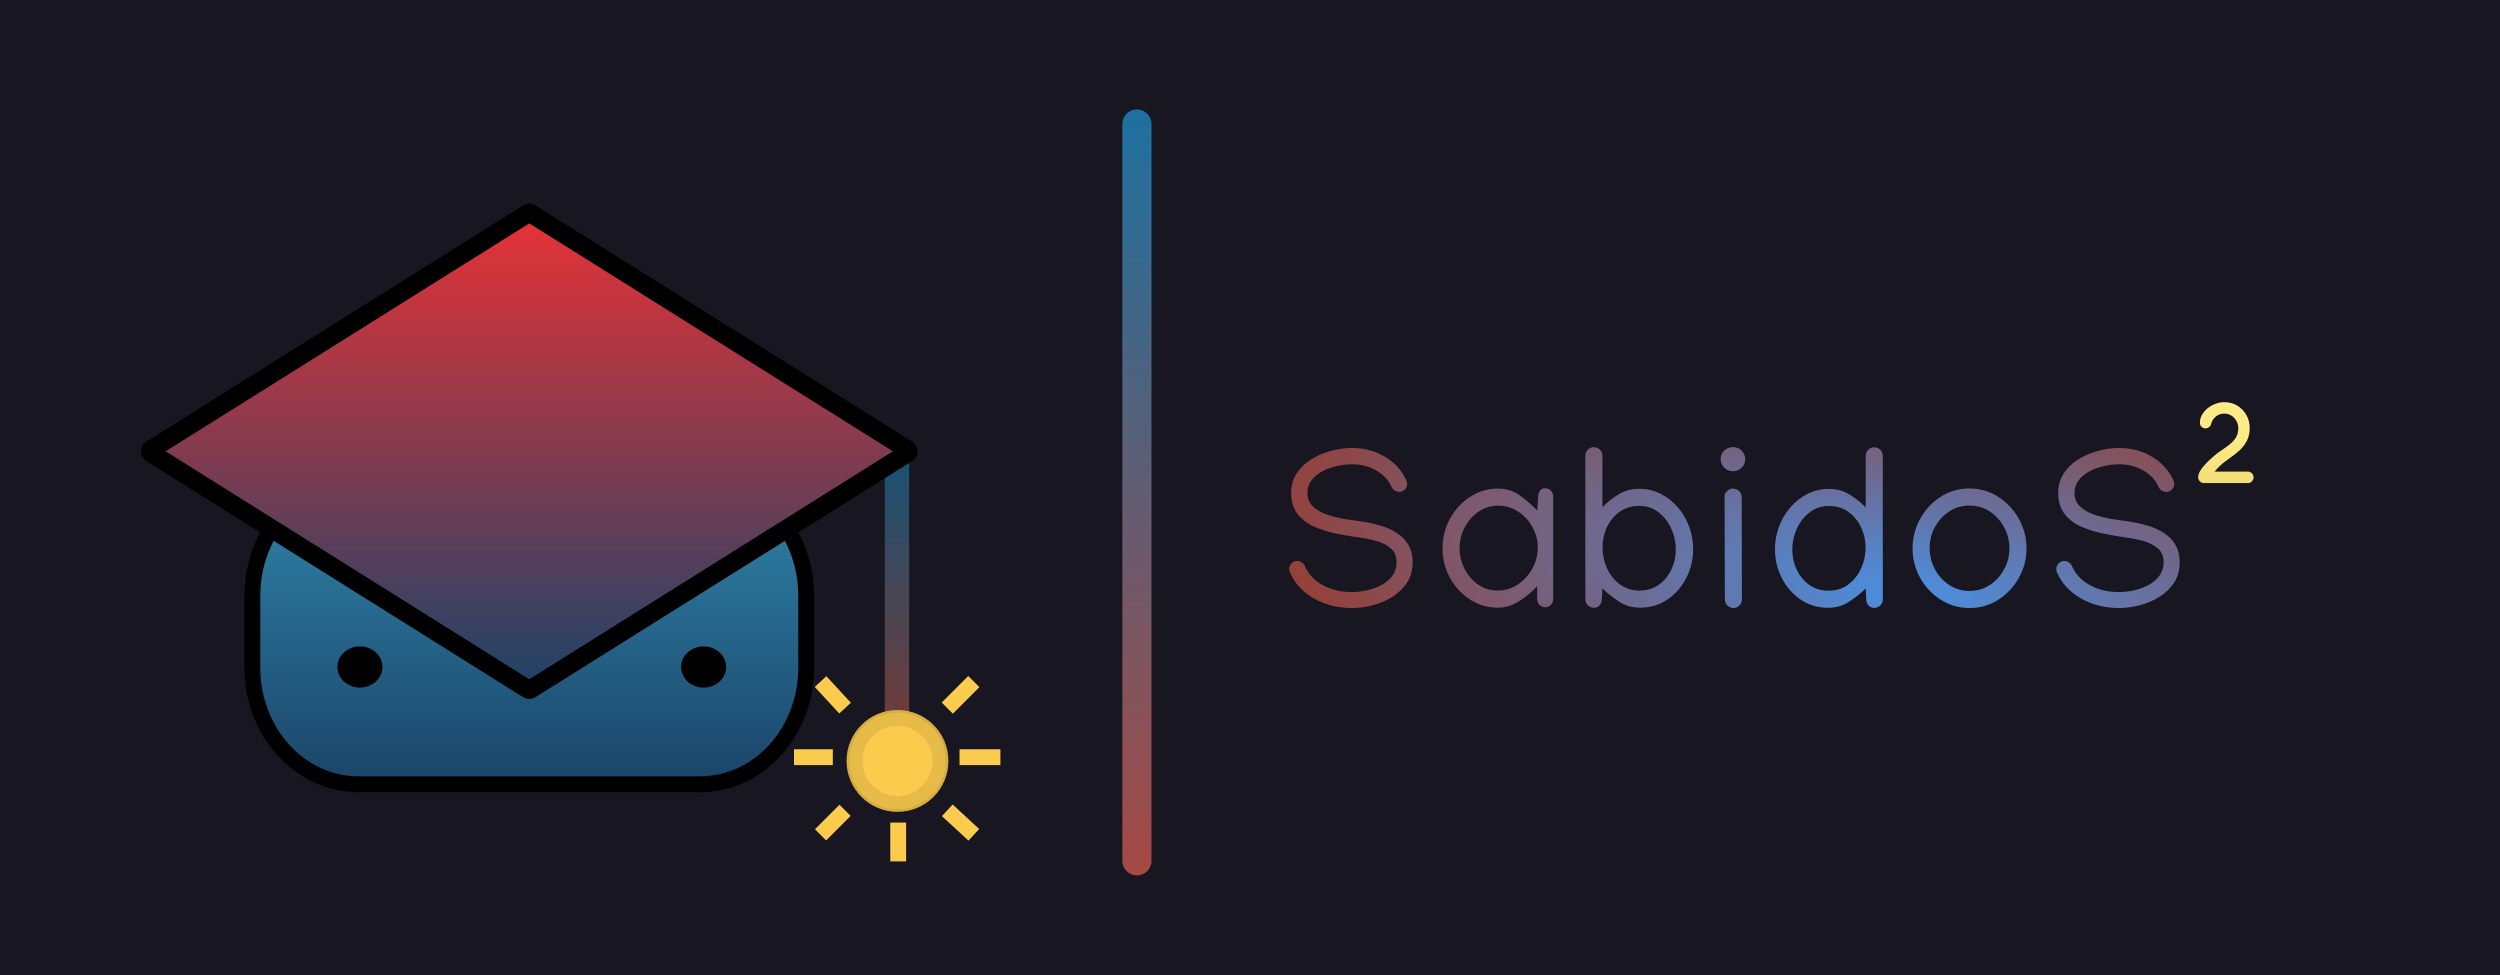 <svg width="300" height="117" viewBox="0 0 300 117" fill="none" xmlns="http://www.w3.org/2000/svg">
<rect width="300" height="117" fill="#171621"/>
<path d="M162.226 53.759C163.722 53.759 165.053 54.114 166.22 54.826C167.388 55.537 168.236 56.476 168.765 57.643C168.828 57.771 168.86 57.908 168.86 58.054C168.86 58.318 168.765 58.546 168.573 58.737C168.382 58.929 168.154 59.025 167.889 59.025C167.716 59.025 167.538 58.97 167.356 58.861C167.182 58.742 167.059 58.601 166.986 58.437C166.613 57.598 165.997 56.937 165.14 56.453C164.292 55.961 163.321 55.715 162.226 55.715C161.643 55.715 161.037 55.788 160.407 55.934C159.787 56.07 159.208 56.28 158.67 56.563C158.141 56.845 157.713 57.206 157.384 57.643C157.056 58.072 156.892 58.573 156.892 59.148C156.892 59.813 157.111 60.356 157.549 60.776C157.986 61.186 158.543 61.51 159.217 61.747C159.901 61.975 160.612 62.152 161.351 62.28C162.099 62.399 162.778 62.499 163.389 62.581C164.119 62.681 164.844 62.836 165.564 63.046C166.293 63.247 166.955 63.534 167.547 63.908C168.14 64.272 168.614 64.747 168.97 65.33C169.334 65.914 169.517 66.63 169.517 67.478C169.517 68.408 169.293 69.219 168.847 69.912C168.4 70.596 167.812 71.166 167.082 71.622C166.362 72.069 165.573 72.406 164.716 72.634C163.868 72.853 163.038 72.963 162.226 72.963C160.54 72.963 159.021 72.58 157.672 71.814C156.322 71.048 155.36 70.004 154.786 68.681C154.731 68.535 154.704 68.403 154.704 68.285C154.704 68.02 154.799 67.792 154.991 67.601C155.182 67.409 155.41 67.314 155.675 67.314C155.857 67.314 156.035 67.373 156.208 67.491C156.391 67.61 156.514 67.751 156.577 67.915C157.006 68.891 157.722 69.657 158.725 70.213C159.737 70.769 160.904 71.048 162.226 71.048C162.81 71.048 163.412 70.979 164.032 70.843C164.661 70.697 165.245 70.482 165.783 70.2C166.321 69.908 166.754 69.538 167.082 69.092C167.42 68.636 167.588 68.098 167.588 67.478C167.588 66.748 167.351 66.187 166.877 65.795C166.412 65.394 165.837 65.102 165.154 64.92C164.47 64.728 163.795 64.592 163.129 64.51C162.236 64.382 161.31 64.222 160.353 64.031C159.404 63.839 158.52 63.561 157.699 63.197C156.878 62.832 156.213 62.326 155.702 61.678C155.191 61.022 154.936 60.174 154.936 59.134C154.936 58.259 155.155 57.488 155.593 56.822C156.03 56.148 156.605 55.587 157.316 55.14C158.036 54.684 158.825 54.342 159.682 54.114C160.54 53.877 161.388 53.759 162.226 53.759ZM179.788 58.628C180.764 58.628 181.64 58.911 182.415 59.476C183.199 60.041 183.883 60.639 184.466 61.268L184.589 59.544C184.589 59.28 184.662 59.057 184.808 58.874C184.954 58.683 185.159 58.587 185.424 58.587C185.688 58.587 185.912 58.683 186.094 58.874C186.285 59.057 186.381 59.28 186.381 59.544V71.909C186.381 72.174 186.285 72.402 186.094 72.593C185.912 72.776 185.688 72.867 185.424 72.867C185.159 72.867 184.931 72.776 184.74 72.593C184.557 72.402 184.466 72.174 184.466 71.909V70.35C183.864 71.007 183.149 71.599 182.319 72.128C181.498 72.657 180.632 72.921 179.72 72.921C178.781 72.921 177.91 72.73 177.108 72.347C176.305 71.955 175.603 71.426 175.001 70.76C174.399 70.095 173.93 69.338 173.592 68.49C173.264 67.633 173.1 66.734 173.1 65.795C173.1 64.865 173.264 63.972 173.592 63.114C173.93 62.248 174.399 61.482 175.001 60.816C175.612 60.142 176.323 59.608 177.135 59.216C177.946 58.824 178.831 58.628 179.788 58.628ZM184.535 65.713C184.535 64.829 184.32 64.008 183.892 63.251C183.472 62.485 182.902 61.865 182.182 61.391C181.471 60.917 180.678 60.68 179.802 60.68C178.918 60.68 178.124 60.921 177.422 61.405C176.72 61.888 176.164 62.522 175.753 63.306C175.352 64.081 175.152 64.911 175.152 65.795C175.152 66.671 175.352 67.496 175.753 68.271C176.155 69.046 176.697 69.675 177.381 70.159C178.074 70.633 178.854 70.87 179.72 70.87C180.595 70.87 181.398 70.628 182.127 70.145C182.857 69.653 183.44 69.014 183.878 68.23C184.316 67.437 184.535 66.598 184.535 65.713ZM196.803 72.921C195.846 72.921 194.984 72.666 194.218 72.156C193.452 71.645 192.809 71.125 192.29 70.596L192.221 71.909C192.221 72.192 192.13 72.434 191.948 72.634C191.774 72.835 191.546 72.935 191.264 72.935C190.981 72.935 190.739 72.835 190.539 72.634C190.338 72.434 190.238 72.192 190.238 71.909V54.689C190.238 54.406 190.338 54.164 190.539 53.964C190.739 53.763 190.981 53.663 191.264 53.663C191.546 53.663 191.788 53.763 191.989 53.964C192.189 54.164 192.29 54.406 192.29 54.689V60.871C192.846 60.288 193.493 59.772 194.232 59.326C194.97 58.879 195.787 58.655 196.68 58.655C197.629 58.655 198.495 58.856 199.279 59.257C200.072 59.658 200.761 60.201 201.344 60.885C201.928 61.56 202.379 62.33 202.698 63.197C203.018 64.063 203.177 64.961 203.177 65.891C203.177 67.122 202.904 68.276 202.357 69.352C201.809 70.418 201.057 71.28 200.1 71.937C199.142 72.593 198.043 72.921 196.803 72.921ZM196.762 70.87C197.629 70.87 198.385 70.642 199.033 70.186C199.689 69.721 200.195 69.115 200.551 68.367C200.916 67.61 201.098 66.798 201.098 65.932C201.098 65.057 200.916 64.222 200.551 63.429C200.186 62.627 199.676 61.975 199.019 61.473C198.363 60.962 197.592 60.707 196.708 60.707C195.796 60.707 195.007 60.949 194.341 61.432C193.685 61.906 193.179 62.522 192.823 63.279C192.476 64.035 192.303 64.842 192.303 65.7C192.303 66.557 192.481 67.382 192.837 68.175C193.192 68.969 193.703 69.616 194.369 70.118C195.043 70.619 195.841 70.87 196.762 70.87ZM207.95 56.549C207.558 56.549 207.212 56.408 206.911 56.125C206.619 55.842 206.473 55.5 206.473 55.099C206.473 54.698 206.619 54.356 206.911 54.073C207.212 53.791 207.558 53.649 207.95 53.649C208.351 53.649 208.698 53.791 208.99 54.073C209.282 54.356 209.427 54.698 209.427 55.099C209.427 55.5 209.282 55.842 208.99 56.125C208.698 56.408 208.351 56.549 207.95 56.549ZM206.952 59.517C206.952 59.28 207.061 59.075 207.28 58.902C207.499 58.719 207.704 58.628 207.896 58.628C208.215 58.628 208.479 58.724 208.689 58.915C208.899 59.107 209.003 59.358 209.003 59.668L209.031 71.937C209.031 72.219 208.931 72.461 208.73 72.662C208.529 72.862 208.288 72.963 208.005 72.963C207.722 72.963 207.481 72.858 207.28 72.648C207.079 72.447 206.979 72.206 206.979 71.923L206.952 59.517ZM219.371 72.935C218.131 72.935 217.032 72.607 216.074 71.95C215.117 71.294 214.365 70.432 213.818 69.365C213.27 68.289 212.997 67.136 212.997 65.905C212.997 64.975 213.156 64.076 213.476 63.21C213.795 62.344 214.246 61.573 214.83 60.899C215.413 60.215 216.102 59.672 216.895 59.271C217.688 58.87 218.555 58.669 219.494 58.669C220.388 58.669 221.204 58.892 221.942 59.339C222.681 59.786 223.328 60.301 223.885 60.885V54.703C223.885 54.42 223.985 54.178 224.185 53.977C224.386 53.777 224.628 53.677 224.91 53.677C225.202 53.677 225.444 53.777 225.635 53.977C225.836 54.178 225.936 54.42 225.936 54.703V71.923C225.936 72.206 225.836 72.447 225.635 72.648C225.435 72.849 225.193 72.949 224.91 72.949C224.628 72.949 224.395 72.849 224.213 72.648C224.04 72.447 223.953 72.206 223.953 71.923L223.885 70.61C223.365 71.139 222.722 71.659 221.956 72.169C221.19 72.68 220.328 72.935 219.371 72.935ZM219.412 70.883C220.342 70.883 221.14 70.633 221.805 70.131C222.471 69.63 222.982 68.982 223.337 68.189C223.693 67.396 223.871 66.57 223.871 65.713C223.871 64.856 223.693 64.049 223.337 63.292C222.991 62.535 222.489 61.92 221.833 61.446C221.176 60.962 220.388 60.721 219.467 60.721C218.582 60.721 217.812 60.976 217.155 61.487C216.498 61.988 215.988 62.64 215.623 63.443C215.258 64.236 215.076 65.07 215.076 65.946C215.076 66.812 215.254 67.624 215.609 68.38C215.974 69.128 216.48 69.734 217.128 70.2C217.784 70.656 218.546 70.883 219.412 70.883ZM236.331 58.614C237.288 58.614 238.182 58.806 239.012 59.189C239.842 59.572 240.567 60.101 241.187 60.776C241.816 61.441 242.304 62.203 242.65 63.06C243.006 63.917 243.184 64.824 243.184 65.782C243.184 67.049 242.883 68.225 242.281 69.311C241.679 70.396 240.863 71.276 239.832 71.95C238.811 72.616 237.662 72.953 236.386 72.963C235.091 72.963 233.924 72.63 232.884 71.964C231.845 71.298 231.019 70.423 230.408 69.338C229.807 68.244 229.506 67.058 229.506 65.782C229.506 64.833 229.679 63.931 230.025 63.073C230.381 62.207 230.869 61.441 231.489 60.776C232.109 60.101 232.829 59.572 233.65 59.189C234.48 58.806 235.373 58.614 236.331 58.614ZM236.331 60.666C235.437 60.666 234.63 60.903 233.91 61.377C233.19 61.852 232.615 62.476 232.187 63.251C231.767 64.017 231.557 64.852 231.557 65.754C231.557 66.666 231.767 67.514 232.187 68.298C232.606 69.083 233.18 69.716 233.91 70.2C234.639 70.674 235.46 70.911 236.372 70.911C237.275 70.902 238.082 70.66 238.793 70.186C239.513 69.703 240.083 69.073 240.503 68.298C240.922 67.523 241.132 66.684 241.132 65.782C241.132 64.879 240.918 64.04 240.489 63.265C240.07 62.481 239.495 61.852 238.766 61.377C238.045 60.903 237.234 60.666 236.331 60.666ZM254.276 53.759C255.771 53.759 257.103 54.114 258.27 54.826C259.437 55.537 260.285 56.476 260.814 57.643C260.878 57.771 260.91 57.908 260.91 58.054C260.91 58.318 260.814 58.546 260.622 58.737C260.431 58.929 260.203 59.025 259.939 59.025C259.765 59.025 259.587 58.97 259.405 58.861C259.232 58.742 259.109 58.601 259.036 58.437C258.662 57.598 258.046 56.937 257.189 56.453C256.341 55.961 255.37 55.715 254.276 55.715C253.692 55.715 253.086 55.788 252.457 55.934C251.837 56.07 251.258 56.28 250.72 56.563C250.191 56.845 249.762 57.206 249.434 57.643C249.106 58.072 248.941 58.573 248.941 59.148C248.941 59.813 249.16 60.356 249.598 60.776C250.036 61.186 250.592 61.51 251.267 61.747C251.951 61.975 252.662 62.152 253.4 62.28C254.148 62.399 254.828 62.499 255.439 62.581C256.168 62.681 256.893 62.836 257.613 63.046C258.343 63.247 259.004 63.534 259.597 63.908C260.189 64.272 260.663 64.747 261.019 65.33C261.384 65.914 261.566 66.63 261.566 67.478C261.566 68.408 261.343 69.219 260.896 69.912C260.449 70.596 259.861 71.166 259.132 71.622C258.411 72.069 257.622 72.406 256.765 72.634C255.917 72.853 255.087 72.963 254.276 72.963C252.589 72.963 251.071 72.58 249.721 71.814C248.372 71.048 247.41 70.004 246.835 68.681C246.78 68.535 246.753 68.403 246.753 68.285C246.753 68.02 246.849 67.792 247.04 67.601C247.232 67.409 247.46 67.314 247.724 67.314C247.907 67.314 248.084 67.373 248.258 67.491C248.44 67.61 248.563 67.751 248.627 67.915C249.055 68.891 249.771 69.657 250.774 70.213C251.786 70.769 252.954 71.048 254.276 71.048C254.859 71.048 255.461 70.979 256.081 70.843C256.711 70.697 257.294 70.482 257.832 70.2C258.37 69.908 258.803 69.538 259.132 69.092C259.469 68.636 259.638 68.098 259.638 67.478C259.638 66.748 259.401 66.187 258.926 65.795C258.461 65.394 257.887 65.102 257.203 64.92C256.519 64.728 255.844 64.592 255.179 64.51C254.285 64.382 253.359 64.222 252.402 64.031C251.454 63.839 250.569 63.561 249.748 63.197C248.928 62.832 248.262 62.326 247.751 61.678C247.241 61.022 246.986 60.174 246.986 59.134C246.986 58.259 247.204 57.488 247.642 56.822C248.08 56.148 248.654 55.587 249.365 55.14C250.086 54.684 250.875 54.342 251.732 54.114C252.589 53.877 253.437 53.759 254.276 53.759Z" fill="url(#paint0_radial_966_2091)"/>
<path d="M264.465 57.971C264.283 57.971 264.123 57.903 263.987 57.766C263.85 57.63 263.782 57.465 263.782 57.274C263.782 57.046 263.85 56.809 263.987 56.563C264.133 56.307 264.31 56.066 264.52 55.838C264.73 55.601 264.94 55.386 265.149 55.195C265.368 54.994 265.551 54.83 265.696 54.703C265.988 54.447 266.298 54.215 266.627 54.005C266.964 53.786 267.279 53.558 267.57 53.321C267.871 53.075 268.117 52.801 268.309 52.5C268.5 52.19 268.596 51.821 268.596 51.392C268.596 51.064 268.519 50.768 268.364 50.503C268.218 50.239 268.017 50.029 267.762 49.874C267.506 49.71 267.219 49.628 266.9 49.628C266.499 49.628 266.157 49.756 265.874 50.011C265.592 50.257 265.414 50.54 265.341 50.859C265.313 51.005 265.231 51.133 265.095 51.242C264.967 51.351 264.826 51.406 264.671 51.406C264.479 51.406 264.315 51.342 264.178 51.215C264.051 51.078 263.987 50.918 263.987 50.736C263.987 50.398 264.069 50.084 264.233 49.792C264.406 49.491 264.63 49.227 264.903 48.999C265.186 48.771 265.5 48.593 265.847 48.465C266.193 48.328 266.549 48.26 266.914 48.26C267.506 48.26 268.031 48.401 268.487 48.684C268.943 48.958 269.303 49.332 269.567 49.806C269.832 50.271 269.964 50.791 269.964 51.365C269.964 51.967 269.845 52.487 269.608 52.924C269.38 53.353 269.089 53.731 268.733 54.06C268.377 54.379 268.008 54.671 267.625 54.935C267.251 55.19 266.914 55.446 266.613 55.701C266.285 55.993 265.997 56.289 265.751 56.59H269.745C269.937 56.59 270.096 56.658 270.224 56.795C270.361 56.932 270.429 57.092 270.429 57.274C270.429 57.465 270.361 57.63 270.224 57.766C270.096 57.903 269.937 57.971 269.745 57.971H264.465Z" fill="url(#paint1_linear_966_2091)"/>
<path d="M134.679 14.882C134.679 13.915 135.463 13.131 136.43 13.131V13.131C137.397 13.131 138.181 13.915 138.181 14.882V103.296C138.181 104.263 137.397 105.047 136.43 105.047V105.047C135.463 105.047 134.679 104.263 134.679 103.296V14.882Z" fill="url(#paint2_linear_966_2091)"/>
<g filter="url(#filter0_d_966_2091)">
<path d="M84.011 56.108H43.014C35.922 56.108 30.174 62.421 30.174 70.209V78.867C30.174 86.655 35.922 92.968 43.014 92.968H84.011C91.103 92.968 96.852 86.655 96.852 78.867V70.209C96.852 62.421 91.103 56.108 84.011 56.108Z" fill="url(#paint3_linear_966_2091)"/>
<path d="M84.012 56.231H43.014C35.984 56.231 30.286 62.489 30.286 70.209V78.867C30.286 86.587 35.984 92.845 43.014 92.845H84.012C91.041 92.845 96.739 86.587 96.739 78.867V70.209C96.739 62.489 91.041 56.231 84.012 56.231Z" fill="url(#paint4_linear_966_2091)" stroke="black" stroke-width="1.9"/>
</g>
<path d="M109.1 54.736C109.1 53.848 108.445 53.128 107.636 53.128C106.828 53.128 106.172 53.848 106.172 54.736V86.402C106.172 87.29 106.828 88.01 107.636 88.01C108.445 88.01 109.1 87.29 109.1 86.402V54.736Z" fill="url(#paint5_linear_966_2091)"/>
<g filter="url(#filter1_d_966_2091)">
<path d="M63.289 24.087C63.428 24 63.598 24 63.736 24.087L109.006 52.462C109.309 52.652 109.309 53.131 109.006 53.321L63.736 81.696C63.598 81.783 63.428 81.783 63.289 81.696L18.019 53.321C17.716 53.131 17.716 52.652 18.019 52.462L63.289 24.087Z" fill="url(#paint6_linear_966_2091)"/>
<path d="M63.401 24.302C63.47 24.259 63.555 24.259 63.624 24.302L108.894 52.677C109.046 52.772 109.046 53.012 108.894 53.106L63.624 81.481C63.555 81.525 63.47 81.525 63.401 81.481L18.131 53.106C17.979 53.012 17.979 52.772 18.131 52.677L63.401 24.302Z" stroke="black" stroke-width="2.217"/>
</g>
<path d="M43.189 82.513C44.682 82.513 45.892 81.406 45.892 80.039C45.892 78.673 44.682 77.566 43.189 77.566C41.696 77.566 40.486 78.673 40.486 80.039C40.486 81.406 41.696 82.513 43.189 82.513Z" fill="#010101"/>
<path d="M84.434 82.513C85.927 82.513 87.137 81.406 87.137 80.039C87.137 78.673 85.927 77.566 84.434 77.566C82.941 77.566 81.731 78.673 81.731 80.039C81.731 81.406 82.941 82.513 84.434 82.513Z" fill="#010101"/>
<ellipse cx="107.699" cy="91.312" rx="6.11" ry="6.109" fill="#FBCB4E"/>
<path d="M113.651 91.312C113.651 94.599 110.987 97.263 107.699 97.263C104.412 97.263 101.748 94.599 101.748 91.312C101.748 88.025 104.412 85.361 107.699 85.361C110.987 85.361 113.651 88.025 113.651 91.312Z" stroke="black" stroke-opacity="0.08" stroke-width="0.317"/>
<path d="M112.86 91.312C112.86 94.161 110.55 96.471 107.699 96.471C104.849 96.471 102.539 94.161 102.539 91.312C102.539 88.463 104.849 86.153 107.699 86.153C110.55 86.153 112.86 88.463 112.86 91.312Z" stroke="black" stroke-opacity="0.08" stroke-width="1.9"/>
<path d="M113.672 84.976L116.86 81.788" stroke="#FBCB4E" stroke-width="1.9"/>
<path d="M107.786 98.709V103.368" stroke="#FBCB4E" stroke-width="1.9"/>
<path d="M115.143 90.862H120.048" stroke="#FBCB4E" stroke-width="1.9"/>
<path d="M99.939 90.862H95.28" stroke="#FBCB4E" stroke-width="1.9"/>
<path d="M101.41 97.237L98.467 100.18" stroke="#FBCB4E" stroke-width="1.9"/>
<path d="M113.672 97.237L116.86 100.18" stroke="#FBCB4E" stroke-width="1.9"/>
<path d="M101.41 84.976L98.467 81.788" stroke="#FBCB4E" stroke-width="1.9"/>
<defs>
<filter id="filter0_d_966_2091" x="28.07" y="55.281" width="70.886" height="41.047" filterUnits="userSpaceOnUse" color-interpolation-filters="sRGB">
<feFlood flood-opacity="0" result="BackgroundImageFix"/>
<feColorMatrix in="SourceAlpha" type="matrix" values="0 0 0 0 0 0 0 0 0 0 0 0 0 0 0 0 0 0 127 0" result="hardAlpha"/>
<feOffset dy="1.267"/>
<feGaussianBlur stdDeviation="0.633"/>
<feComposite in2="hardAlpha" operator="out"/>
<feColorMatrix type="matrix" values="0 0 0 0 0 0 0 0 0 0 0 0 0 0 0 0 0 0 0.25 0"/>
<feBlend mode="normal" in2="BackgroundImageFix" result="effect1_dropShadow_966_2091"/>
<feBlend mode="normal" in="SourceGraphic" in2="effect1_dropShadow_966_2091" result="shape"/>
</filter>
<filter id="filter1_d_966_2091" x="15.642" y="23.161" width="95.741" height="61.994" filterUnits="userSpaceOnUse" color-interpolation-filters="sRGB">
<feFlood flood-opacity="0" result="BackgroundImageFix"/>
<feColorMatrix in="SourceAlpha" type="matrix" values="0 0 0 0 0 0 0 0 0 0 0 0 0 0 0 0 0 0 127 0" result="hardAlpha"/>
<feOffset dy="1.267"/>
<feGaussianBlur stdDeviation="0.633"/>
<feComposite in2="hardAlpha" operator="out"/>
<feColorMatrix type="matrix" values="0 0 0 0 0 0 0 0 0 0 0 0 0 0 0 0 0 0 0.25 0"/>
<feBlend mode="normal" in2="BackgroundImageFix" result="effect1_dropShadow_966_2091"/>
<feBlend mode="normal" in="SourceGraphic" in2="effect1_dropShadow_966_2091" result="shape"/>
</filter>
<radialGradient id="paint0_radial_966_2091" cx="0" cy="0" r="1" gradientUnits="userSpaceOnUse" gradientTransform="translate(228.854 71.303) rotate(99.447) scale(32.432 87.74)">
<stop stop-color="#4A90E2"/>
<stop offset="1" stop-color="#9E3623"/>
<stop offset="1" stop-color="#FF3030"/>
</radialGradient>
<linearGradient id="paint1_linear_966_2091" x1="223.531" y1="51.648" x2="223.531" y2="103.296" gradientUnits="userSpaceOnUse">
<stop stop-color="#FFEC88"/>
<stop offset="1" stop-color="#998100"/>
</linearGradient>
<linearGradient id="paint2_linear_966_2091" x1="136.43" y1="13.131" x2="136.43" y2="105.047" gradientUnits="userSpaceOnUse">
<stop stop-color="#1D71A0"/>
<stop offset="1" stop-color="#A54944"/>
</linearGradient>
<linearGradient id="paint3_linear_966_2091" x1="63.513" y1="56.108" x2="63.513" y2="92.968" gradientUnits="userSpaceOnUse">
<stop stop-color="#3085AA"/>
<stop offset="1" stop-color="#1B4469"/>
</linearGradient>
<linearGradient id="paint4_linear_966_2091" x1="63.513" y1="56.231" x2="63.513" y2="92.845" gradientUnits="userSpaceOnUse">
<stop stop-color="#3085AA"/>
<stop offset="1" stop-color="#1B4469"/>
</linearGradient>
<linearGradient id="paint5_linear_966_2091" x1="107.636" y1="53.128" x2="107.636" y2="88.01" gradientUnits="userSpaceOnUse">
<stop stop-color="#145377"/>
<stop offset="1" stop-color="#733A37"/>
</linearGradient>
<linearGradient id="paint6_linear_966_2091" x1="63.513" y1="18.01" x2="63.513" y2="81.836" gradientUnits="userSpaceOnUse">
<stop stop-color="#FF3030"/>
<stop offset="1" stop-color="#1B4469"/>
</linearGradient>
</defs>
</svg>
